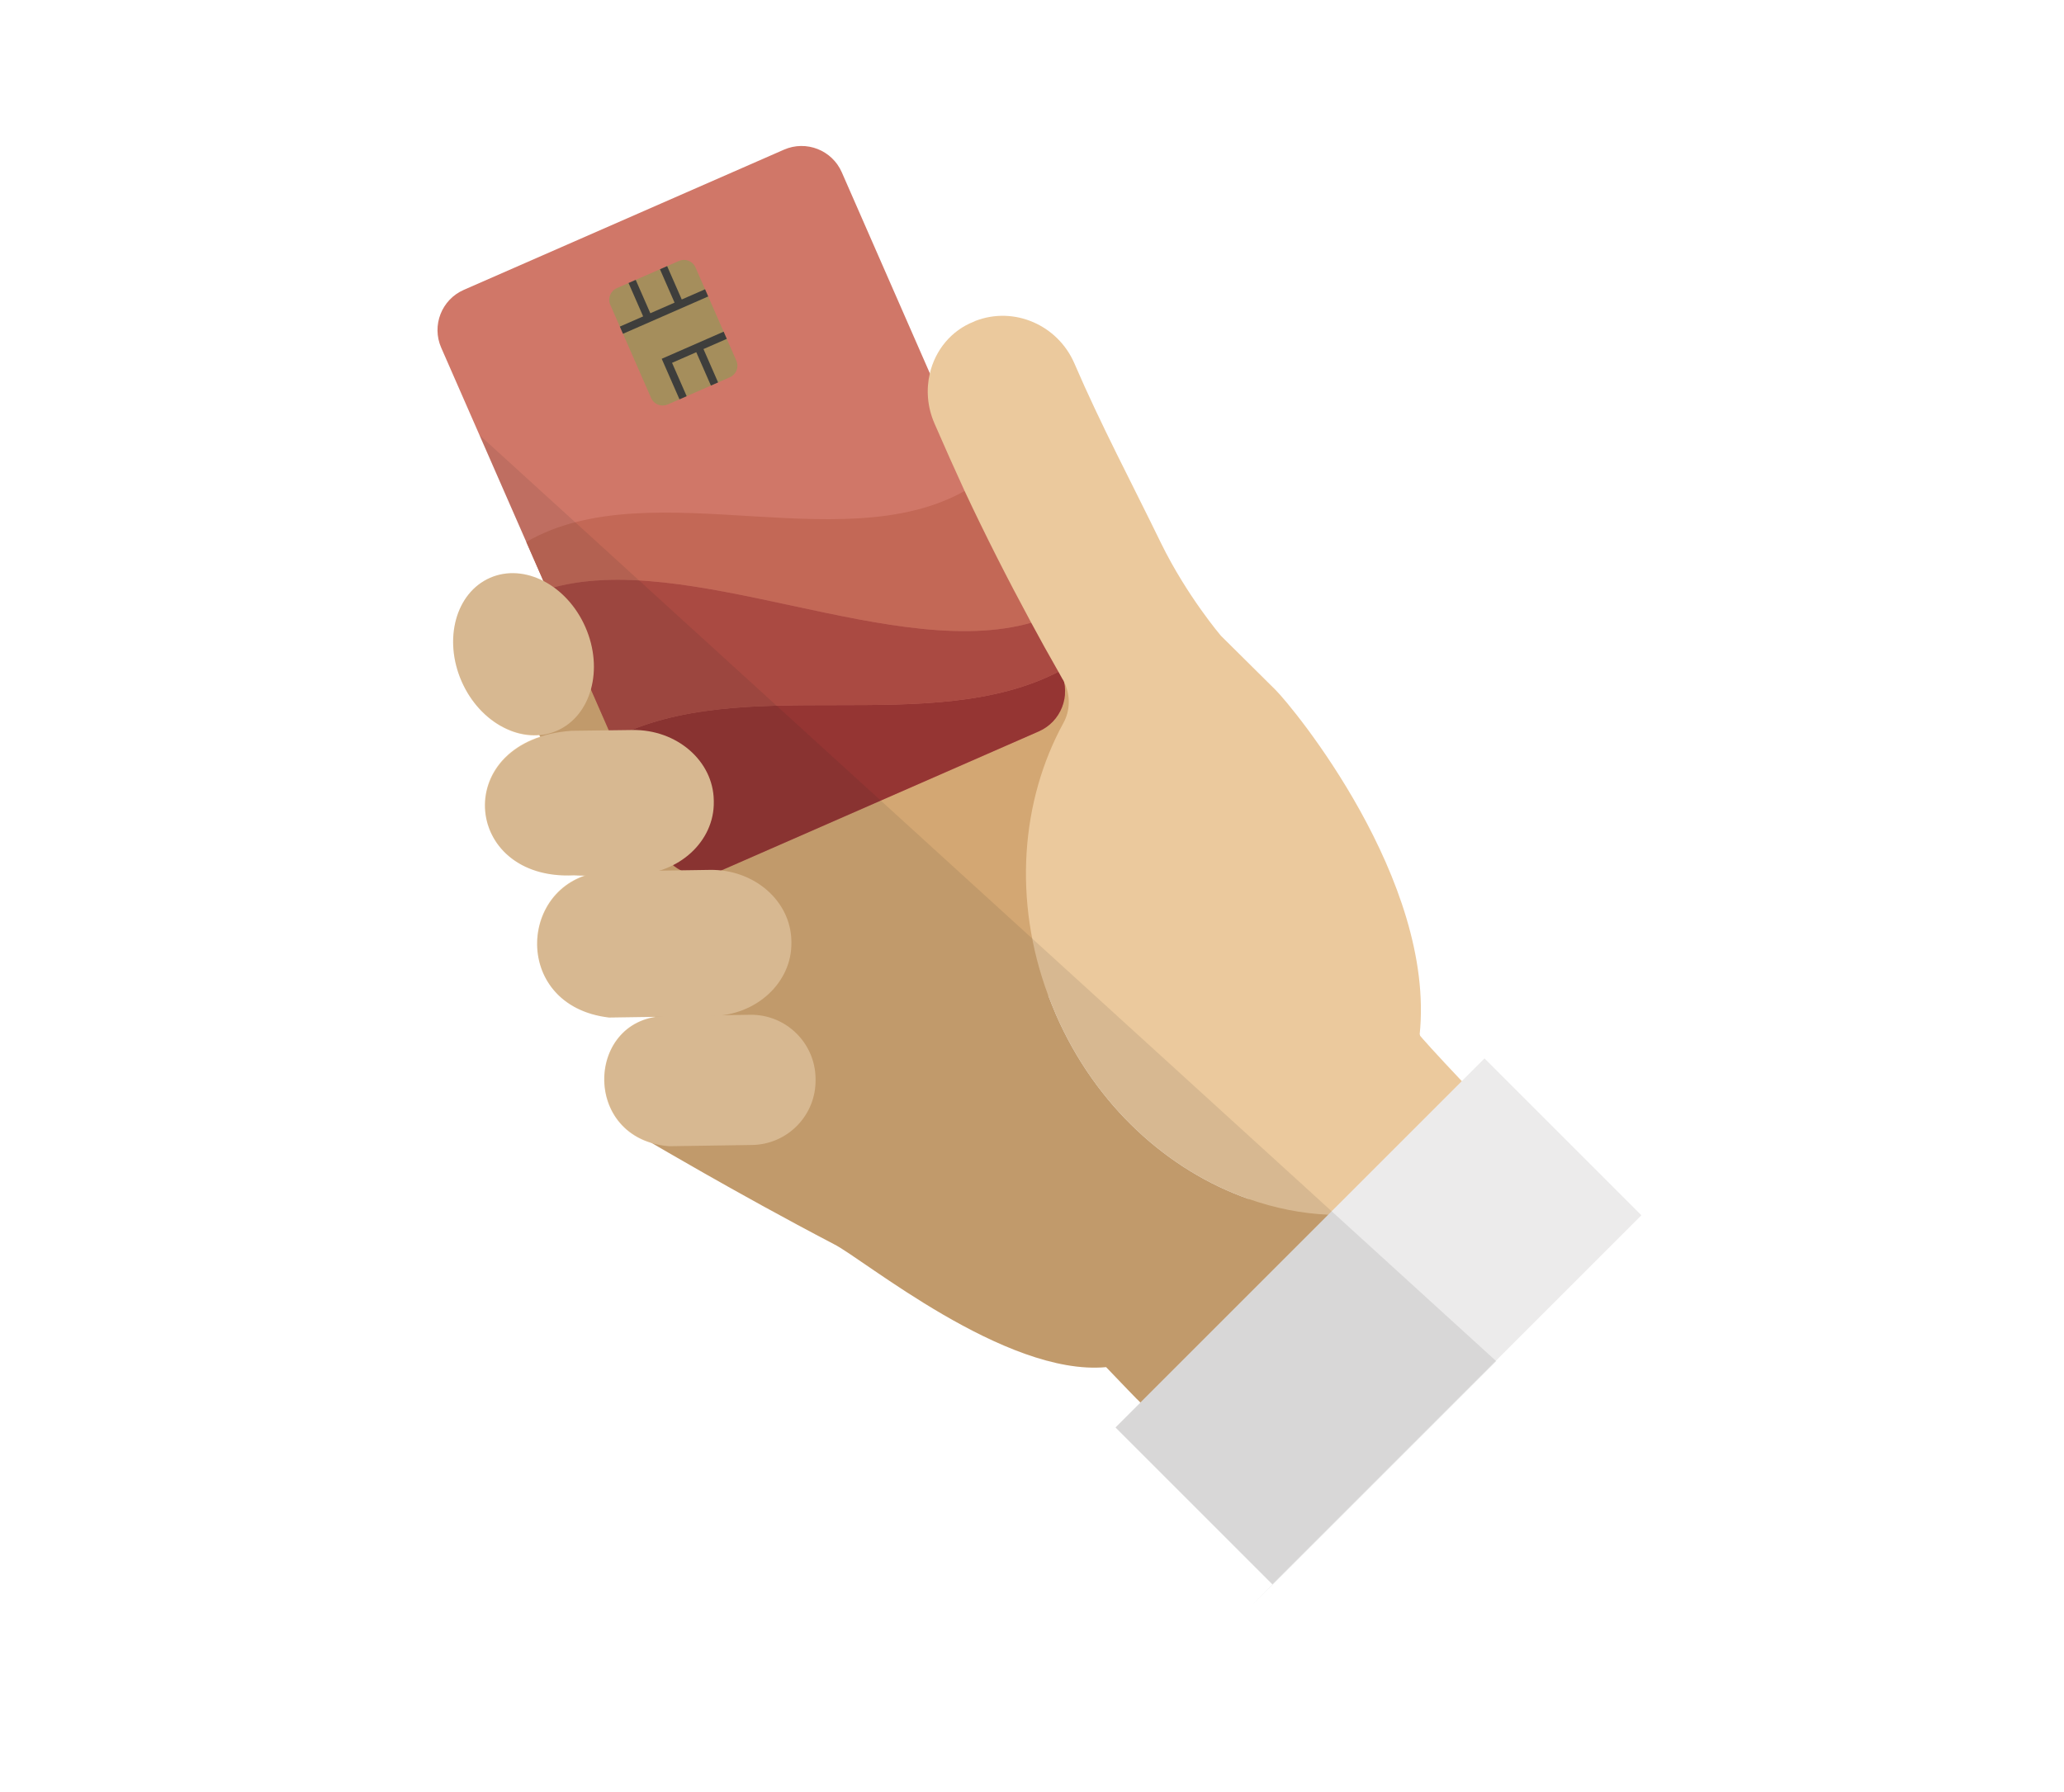 <?xml version="1.0" encoding="utf-8"?>
<!-- Generator: Adobe Illustrator 16.0.0, SVG Export Plug-In . SVG Version: 6.00 Build 0)  -->
<!DOCTYPE svg PUBLIC "-//W3C//DTD SVG 1.1//EN" "http://www.w3.org/Graphics/SVG/1.1/DTD/svg11.dtd">
<svg version="1.1" xmlns="http://www.w3.org/2000/svg" xmlns:xlink="http://www.w3.org/1999/xlink" x="0px" y="0px" width="350px"
	 height="304px" viewBox="0 0 350 304" enable-background="new 0 0 350 304" xml:space="preserve">
<g id="Capa_1">
	<path fill="#D3A773" d="M241.482,189.813l-0.752-14.271l-22.756-52.648l-13.957-18.039l-23.668,10.388l-0.119,0.039l-38.613,16.89
		l-12.013,5.273l-7.493-17.127l-6.265-14.272l-0.752-1.745l-0.674,0.278l-13.916,6.105l-2.538,1.109h-0.04l-10.147,4.44l3.686,8.405
		v0.04l0.119,0.276h0.041v0.04l10.029,22.916l0.239,0.594l5.391,12.291l4.242-1.863l-0.436,13.518v0.08l-0.674,21.289l0.159,0.08
		c0.754,0.436,4.004,2.338,8.881,5.113c5.59,3.174,13.32,7.494,21.963,12.014c4.876,2.418,29.021,22.438,46.148,20.852
		c1.109,1.15,2.379,2.498,3.766,3.926c0.477,0.475,0.912,0.951,1.389,1.428c0.238,0.238,0.475,0.436,0.672,0.674
		c5.393,5.629,11.143,11.576,11.143,11.576l38.059-14.867l1.148-0.475L241.482,189.813z M179.082,172.132
		c-0.475-1.109-0.912-2.219-1.348-3.33l34.055,34.572C198.07,198.575,185.822,187.554,179.082,172.132"/>
	<path fill="#D07768" d="M121.861,147.829l54.29-23.777c3.766-1.65,5.48-6.041,3.834-9.807l-37.241-85.025
		c-1.649-3.766-6.041-5.483-9.806-3.833l-54.29,23.777c-3.766,1.649-5.482,6.041-3.832,9.807l37.24,85.027
		C113.705,147.762,118.094,149.478,121.861,147.829"/>
	<path fill="#A58E5C" d="M103.484,51.685l6.931,15.827c0.475,1.079,1.744,1.561,2.822,1.087l10.534-4.613
		c1.08-0.472,1.57-1.724,1.097-2.803l-6.932-15.828c-0.474-1.079-1.725-1.568-2.805-1.096l-10.534,4.614
		C103.518,49.346,103.012,50.604,103.484,51.685"/>
	<path fill="#C36856" d="M165.81,81.886l10.239,23.375c-23.604,7.724-59.495-12.608-83.288-5.315l-3.516-8.028
		C110.778,79.466,145.067,96.14,165.81,81.886"/>
	<path fill="#AA4A42" d="M179.781,113.784c-21.926,11.555-53.929,0.099-75.916,11.514L92.761,99.945
		c23.792-7.293,59.684,13.04,83.288,5.316L179.781,113.784z"/>
	<path fill="#953533" d="M179.781,113.784l0.201,0.46c1.65,3.767-0.066,8.157-3.832,9.807l-54.29,23.777
		c-3.765,1.649-8.156-0.066-9.806-3.832l-8.189-18.698C125.853,113.883,157.855,125.339,179.781,113.784"/>
	<polygon fill="#3E3E3C" points="105.108,55.393 105.642,56.611 120.093,50.282 119.56,49.063 115.607,50.795 113.129,45.136 
		111.911,45.669 114.388,51.329 110.279,53.128 107.801,47.469 106.583,48.003 109.061,53.662 	"/>
	<polygon fill="#3E3E3C" points="112.21,60.853 115.222,67.73 116.441,67.197 113.963,61.538 118.071,59.737 120.551,65.396 
		121.769,64.862 119.291,59.204 123.244,57.473 122.709,56.255 	"/>
	<path fill="#EBC99D" d="M78.276,115.569c3.135,7.159,10.378,10.905,16.176,8.366c5.798-2.54,7.957-10.401,4.82-17.562
		c-3.135-7.16-10.378-10.906-16.177-8.368C77.299,100.546,75.141,108.409,78.276,115.569"/>
	<path fill="#EBC99D" d="M97.309,148.465c2.55,0.188,10.295-0.131,10.295-0.131c7.521-0.113,13.538-5.636,13.438-12.338
		l-0.004-0.246c-0.1-6.703-6.278-12.046-13.8-11.933l-10.295,0.131C76.341,125.372,78.201,149.392,97.309,148.465"/>
	<path fill="#EBC99D" d="M103.274,172.583l17.49-0.26c7.521-0.111,13.539-5.695,13.437-12.469l-0.003-0.247
		c-0.101-6.775-6.281-12.178-13.802-12.065l-17.49,0.261C87.872,148.554,86.279,170.587,103.274,172.583"/>
	<path fill="#EBC99D" d="M113.493,194.409l14.039-0.209c6.036-0.09,10.858-5.059,10.768-11.094l-0.002-0.223
		c-0.091-6.035-5.058-10.855-11.094-10.768l-14.039,0.209C99.276,172.235,98.394,193.271,113.493,194.409"/>
	<path fill="#EBC99D" d="M247.906,183.392c-4.242-4.48-7.176-7.73-7.176-7.85c2.775-26.246-21.529-55.662-24.461-58.556
		l-9.238-9.159c0,0-5.748-6.739-10.109-15.62c-4.955-10.189-10.268-20.179-14.748-30.605c-2.814-6.463-10.188-9.713-16.769-7.175
		l-0.239,0.118c-3.886,1.506-6.58,4.877-7.493,8.802c-0.635,2.695-0.436,5.668,0.792,8.484c1.666,3.845,3.372,7.651,5.115,11.457
		c3.529,7.532,7.294,14.946,11.259,22.281c1.508,2.814,3.053,5.589,4.641,8.364c0.234,0.438,0.514,0.913,0.75,1.348
		c0.043,0,0.043,0.04,0.043,0.04c0.078,0.12,0.154,0.278,0.197,0.396c1.068,2.221,1.029,4.797-0.16,6.939
		c-7.176,13.122-8.563,30.05-2.576,46.146c0.436,1.111,0.871,2.221,1.348,3.33c6.738,15.422,18.99,26.443,32.707,31.242
		c4.4,1.545,8.92,2.457,13.479,2.654c1.666,0.119,3.332,0.119,4.996,0c0.355,0,13.123,28.109,13.479,28.109l26.879-27.912
		C264.002,200.2,254.408,190.29,247.906,183.392"/>
	
		<rect x="214.936" y="179.903" transform="matrix(0.707 0.707 -0.707 0.707 226.965 -99.633)" fill="#ECEBEB" width="37.629" height="88.503"/>
	<g opacity="0.1">
		<g>
			<defs>
				<rect id="SVGID_1_" x="76.836" y="73.792" width="176.887" height="198.594"/>
			</defs>
			<clipPath id="SVGID_2_">
				<use xlink:href="#SVGID_1_"  overflow="visible"/>
			</clipPath>
			<path clip-path="url(#SVGID_2_)" fill="#222120" d="M81.306,73.793l10.838,24.743c-2.919-1.498-6.163-1.794-9.049-0.53
				c-5.797,2.539-7.956,10.402-4.819,17.562c2.615,5.971,8.081,9.507,13.188,9.064l0.002,0.003v0.041l0.12,0.277h0.04v0.04
				l0.008,0.019c-14.704,4.844-11.575,24.288,5.676,23.453c0.489,0.036,1.199,0.049,1.979,0.055
				c-11.512,3.811-11.509,22.244,3.986,24.064l7.817-0.117v0.045c-10.914,1.771-11.792,17.922-0.674,21.299v0.006l0.159,0.08
				c0.752,0.438,4.004,2.34,8.88,5.115c5.59,3.172,13.32,7.492,21.963,12.012c4.875,2.418,29.019,22.438,46.146,20.854
				c1.111,1.15,2.379,2.498,3.766,3.926c0.477,0.475,0.912,0.949,1.389,1.426c0.238,0.238,0.477,0.436,0.674,0.674l0.002,0.002
				l-4.238,4.238l26.605,26.607l-3.637,3.637l4.371-4.293l37.225-37.227L81.306,73.793z"/>
		</g>
	</g>
</g>
<g id="Capa_2" display="none">
	<path display="inline" fill="#D07768" d="M88.811,155.016l69.188,71.402c4.801,4.952,12.707,5.078,17.659,0.277l111.827-108.359
		c4.953-4.8,5.079-12.708,0.278-17.66l-69.187-71.401c-4.8-4.953-12.707-5.077-17.661-0.278L89.089,137.357
		C84.136,142.157,84.011,150.063,88.811,155.016"/>
	<path display="inline" fill="#A58E5C" d="M229.167,69.792L208.351,89.96c-1.421,1.377-1.432,3.655-0.057,5.075l13.425,13.853
		c1.375,1.422,3.63,1.456,5.05,0.082l20.815-20.171c1.421-1.376,1.454-3.63,0.081-5.052l-13.427-13.855
		C232.863,68.474,230.588,68.415,229.167,69.792"/>
	<path display="inline" fill="#C36856" d="M218.217,185.456l-30.743,29.79c-25.972-32.575-15.044-100.906-40.447-134.03
		l10.556-10.229C189.774,97.534,183.657,161.202,218.217,185.456"/>
	<path display="inline" fill="#AA4A42" d="M176.265,226.107c-31.01-27.692-31.759-84.708-62.584-112.579l33.345-32.312
		c25.406,33.123,14.476,101.454,40.448,134.028L176.265,226.107z"/>
	<path display="inline" fill="#953533" d="M176.265,226.107l-0.607,0.588c-4.953,4.801-12.858,4.675-17.66-0.278l-69.187-71.401
		c-4.8-4.952-4.675-12.859,0.28-17.659l24.59-23.828C144.506,141.399,145.255,198.415,176.265,226.107"/>
	<polygon display="inline" fill="#3E3E3C" points="224.289,74.518 222.687,76.069 241.104,95.078 242.707,93.524 237.67,88.325 
		245.113,81.114 243.559,79.512 236.116,86.722 230.88,81.319 238.322,74.106 236.768,72.504 229.324,79.715 	"/>
	<polygon display="inline" fill="#3E3E3C" points="219.869,88.878 210.822,97.645 212.376,99.248 219.819,92.035 225.055,97.44 
		217.613,104.653 219.167,106.255 226.61,99.043 231.646,104.241 233.248,102.689 	"/>
	<polygon display="inline" fill="#FFFFFF" points="233.329,190.754 239.572,197.745 265.043,171.776 258.437,164.337 	"/>
	<polygon display="inline" fill="#FFFFFF" points="263.244,162.579 269.485,169.57 294.957,143.601 288.354,136.163 	"/>
	<path display="inline" fill-rule="evenodd" clip-rule="evenodd" fill="#733A36" d="M94.995,135.295h162.542
		c9.202,0,16.73,7.529,16.73,16.731v86.053c0,9.202-7.528,16.73-16.73,16.73H94.995c-9.204,0-16.731-7.528-16.731-16.73v-86.053
		C78.264,142.825,85.791,135.295,94.995,135.295"/>
	
		<path display="inline" fill="none" stroke="#B48D8A" stroke-width="3.12" stroke-linecap="round" stroke-linejoin="round" stroke-miterlimit="22.926" stroke-dasharray="3.12,9.36" d="
		M99.775,145.496h152.98c5.915,0,10.755,4.843,10.755,10.759v77.596c0,5.915-4.84,10.757-10.755,10.757H99.775
		c-5.916,0-10.755-4.842-10.755-10.757v-77.596C89.02,150.339,93.859,145.496,99.775,145.496z"/>
	<path display="inline" fill-rule="evenodd" clip-rule="evenodd" fill="#B48D8A" d="M164.611,130.33h23.309
		c2.493,0,4.531,2.038,4.531,4.531v30.545c0,2.493-2.038,4.532-4.531,4.532h-23.309c-2.495,0-4.534-2.039-4.534-4.532v-30.545
		C160.077,132.368,162.116,130.33,164.611,130.33"/>
</g>
<g id="Capa_3" display="none">
	<path display="inline" fill="#D79E2F" d="M135.112,89.445c-4.597,14.154,3.15,29.354,17.309,33.952l16.646-51.257
		C154.908,67.542,139.71,75.292,135.112,89.445"/>
	<path display="inline" fill="#D79E2F" d="M186.37,106.093c-0.868,2.676-2.115,5.126-3.669,7.303
		c-2.231,3.139-5.083,5.715-8.328,7.613c-5.02,2.946-10.959,4.255-16.958,3.505c-1.668-0.21-3.338-0.58-4.995-1.118l16.646-51.257
		c0.578,0.187,1.15,0.393,1.707,0.619C183.836,77.979,190.779,92.518,186.37,106.093"/>
	<path display="inline" fill="#E5C039" d="M164.093,70.523c-14.155-4.596-29.354,3.154-33.951,17.308
		c-4.6,14.155,3.148,29.354,17.303,33.951c14.153,4.596,29.355-3.15,33.953-17.304C185.996,90.324,178.247,75.12,164.093,70.523"/>
	<path display="inline" fill="#D79E2F" d="M134.452,89.231c-3.823,11.774,2.619,24.416,14.394,28.239l13.846-42.63
		C150.917,71.014,138.277,77.458,134.452,89.231"/>
	<path display="inline" fill="#D79E2F" d="M162.691,74.838l-13.846,42.632c11.774,3.823,24.414-2.619,28.239-14.394
		C180.909,91.303,174.466,78.662,162.691,74.838"/>
	<path display="inline" fill="#E5C039" d="M149.718,81.857c-0.114,0.354-0.319,0.619-0.496,0.808
		c-0.122-0.167-0.323-0.351-0.612-0.444c-0.747-0.242-1.637,0.135-2.568,3.006c-0.747,2.296-0.645,3.007,0.088,3.246
		c0.405,0.131,0.797,0.189,1.089,0.137c0.038,0.243,0.021,0.604-0.081,0.916c-0.2,0.617-0.917,0.777-1.917,0.453
		c-1.467-0.478-1.948-1.448-0.751-5.13c1.397-4.299,3.074-4.554,4.255-4.171C149.838,81.04,149.846,81.463,149.718,81.857"/>
	<path display="inline" fill="#E5C039" d="M151.811,81.83c1.65,0.536,2.375,1.391,1.682,3.525c-0.424,1.301-1.045,1.924-1.719,2.169
		c0.245,0.719,0.497,2.073-0.081,4.089c-0.082,0.248-0.162,0.31-0.868,0.081c-0.222-0.071-0.519-0.179-0.839-0.314
		c0.616-2.075,0.466-3.269,0.304-3.83l-0.243-0.066l-0.108-0.035l-1.065,3.28c-0.086,0.262-0.109,0.254-1.538-0.209l2.894-8.916
		c0,0,0.085-0.261,0.347-0.173L151.811,81.83z M150.378,86.1l0.278,0.089c0.417,0.136,0.778-0.079,1.222-1.442
		c0.306-0.943,0.272-1.418-0.146-1.555l-0.371-0.121L150.378,86.1z"/>
	<path display="inline" fill="#E5C039" d="M154.594,92.586c-0.085,0.263-0.058,0.272-1.542-0.209l1.223-3.765l0.049-5.722
		c0.006-0.242,0.034-0.234,1.736,0.319l-0.175,1.837c-0.068,0.69-0.305,2.046-0.443,2.655c0.244-0.574,0.867-1.818,1.217-2.416
		l0.784-1.341c0.163-0.234,0.163-0.234,1.645,0.248l-3.327,4.803L154.594,92.586z"/>
	<path display="inline" fill="#E5C039" d="M160.896,84.781c1.65,0.537,2.376,1.392,1.683,3.526
		c-0.768,2.363-2.214,2.528-3.446,2.128l-0.104-0.034l-1.065,3.28c-0.085,0.262-0.099,0.258-1.541-0.21l2.895-8.916
		c0.06-0.183,0.122-0.248,0.348-0.173l0.104,0.034L160.896,84.781z M159.741,89.142c0.417,0.134,0.778-0.081,1.254-1.547
		c0.273-0.842,0.24-1.316-0.179-1.452l-0.367-0.118l-0.982,3.027L159.741,89.142z"/>
	<path display="inline" fill="#E5C039" d="M168.501,87.251l-0.359,1.101c-0.064,0.208-0.164,0.236-0.347,0.176l-1.405-0.455
		l-2.452,7.55c-0.084,0.263-0.109,0.255-1.538-0.21l2.537-7.812l-1.598-0.519l0.357-1.103c0.061-0.184,0.162-0.235,0.344-0.175
		L168.501,87.251z"/>
	<path display="inline" fill="#E5C039" d="M170.867,87.87c1.703,0.553,2.007,1.757,0.833,5.373
		c-1.197,3.685-2.328,4.579-4.048,4.021c-1.713-0.557-2.07-1.659-0.81-5.542C168,88.159,169.175,87.321,170.867,87.87
		 M168.221,95.78c0.657,0.214,1.102-0.671,1.859-3.006c0.745-2.29,0.96-3.18,0.268-3.405c-0.629-0.205-1.106,0.639-1.946,3.225
		C167.735,94.65,167.553,95.563,168.221,95.78"/>
	<path display="inline" fill="#E5C039" d="M141.25,92.008c-0.114,0.353-0.317,0.625-0.493,0.811
		c-0.121-0.168-0.322-0.349-0.61-0.442c-0.75-0.244-1.639,0.134-2.569,3.002c-0.746,2.292-0.646,3.01,0.091,3.25
		c0.405,0.132,0.794,0.182,1.085,0.133c0.036,0.242,0.019,0.601-0.082,0.915c-0.201,0.616-0.917,0.772-1.91,0.45
		c-1.47-0.478-1.953-1.444-0.755-5.128c1.395-4.301,3.074-4.552,4.253-4.169C141.373,91.191,141.377,91.614,141.25,92.008"/>
	<path display="inline" fill="#E5C039" d="M141.182,98.695c-0.278,0.855-0.264,1.305,0.428,1.531
		c0.315,0.102,0.623,0.13,0.826,0.094l2.449-7.537c0.088-0.276,0.088-0.276,1.57,0.205l-2.862,8.808
		c-0.382,0.11-1.299,0.128-2.417-0.234c-2.055-0.667-1.958-1.955-1.486-3.408l2.072-6.382c0.091-0.278,0.091-0.278,1.6,0.211
		L141.182,98.695z"/>
	<path display="inline" fill="#E5C039" d="M148.617,93.688c1.654,0.539,2.373,1.396,1.679,3.533
		c-0.422,1.298-1.041,1.924-1.716,2.167c0.244,0.718,0.499,2.079-0.082,4.088c-0.081,0.253-0.158,0.313-0.868,0.083
		c-0.221-0.072-0.521-0.185-0.836-0.317c0.615-2.072,0.468-3.268,0.298-3.828l-0.237-0.062l-0.106-0.035l-1.063,3.273
		c-0.085,0.264-0.113,0.255-1.538-0.208l2.895-8.913c0,0,0.084-0.262,0.343-0.179L148.617,93.688z M147.187,97.965l0.277,0.09
		c0.417,0.136,0.778-0.079,1.222-1.443c0.306-0.945,0.272-1.418-0.149-1.556l-0.367-0.12L147.187,97.965z"/>
	<path display="inline" fill="#E5C039" d="M153.271,95.2c1.653,0.538,2.377,1.397,1.683,3.534c-0.422,1.298-1.046,1.923-1.72,2.166
		c0.243,0.717,0.498,2.078-0.082,4.088c-0.082,0.253-0.163,0.312-0.868,0.082c-0.222-0.071-0.518-0.183-0.838-0.317
		c0.616-2.073,0.468-3.268,0.302-3.827l-0.244-0.064l-0.104-0.033l-1.063,3.272c-0.086,0.265-0.109,0.257-1.539-0.208l2.894-8.914
		c0,0,0.086-0.262,0.346-0.179L153.271,95.2z M151.84,99.477l0.276,0.088c0.418,0.138,0.78-0.079,1.222-1.442
		c0.307-0.943,0.271-1.418-0.149-1.555l-0.366-0.119L151.84,99.477z"/>
	<path display="inline" fill="#E5C039" d="M157.19,105.188c-0.394,1.214-0.42,1.293-0.672,1.212l-3.066-0.996l2.895-8.913
		c0,0,0.098-0.26,0.345-0.179l3.148,1.022c-0.379,1.167-0.423,1.301-0.686,1.216l-1.688-0.547l-0.727,2.239l1.595,0.517
		c-0.358,1.103-0.435,1.338-0.67,1.263l-1.36-0.443l-0.975,3.004L157.19,105.188z"/>
	<path display="inline" fill="#E5C039" d="M163.557,98.833c0.086-0.264,0.114-0.253,1.539,0.209l-2.896,8.913
		c-0.049,0.16-0.174,0.233-0.344,0.178l-1.13-0.367l-0.248-3.962c-0.048-0.827,0.054-2.216,0.155-3.197
		c-0.225,1.091-0.538,2.277-0.806,3.101l-1.021,3.145c-0.086,0.264-0.099,0.258-1.542-0.21l2.895-8.913
		c0.059-0.183,0.163-0.236,0.348-0.176l1.152,0.373l0.257,3.896c0.055,0.872-0.046,2.112-0.127,3.031
		c0.24-1.139,0.492-2.09,0.778-2.969L163.557,98.833z"/>
	<path display="inline" fill="#E5C039" d="M169.278,101.111c-0.114,0.353-0.317,0.623-0.493,0.812
		c-0.118-0.168-0.322-0.35-0.61-0.442c-0.746-0.244-1.639,0.132-2.569,3c-0.746,2.294-0.646,3.01,0.091,3.25
		c0.403,0.132,0.795,0.182,1.086,0.134c0.036,0.241,0.019,0.601-0.083,0.915c-0.2,0.616-0.917,0.773-1.913,0.45
		c-1.468-0.478-1.948-1.444-0.752-5.13c1.396-4.3,3.074-4.55,4.253-4.167C169.402,100.295,169.405,100.716,169.278,101.111"/>
	<path display="inline" fill="#E5C039" d="M169.766,110.411c-0.086,0.264-0.059,0.273-1.539-0.209l1.22-3.76l0.046-5.722
		c0.008-0.248,0.035-0.237,1.739,0.317l-0.177,1.842c-0.066,0.686-0.304,2.047-0.44,2.653c0.24-0.572,0.863-1.823,1.217-2.417
		l0.783-1.338c0.165-0.238,0.165-0.238,1.646,0.242l-3.331,4.804L169.766,110.411z"/>
	<g display="inline" opacity="0.3">
		<g>
			<defs>
				<rect id="SVGID_3_" x="128.837" y="69.271" width="52.225" height="41.883"/>
			</defs>
			<clipPath id="SVGID_4_">
				<use xlink:href="#SVGID_3_"  overflow="visible"/>
			</clipPath>
			<path clip-path="url(#SVGID_4_)" fill="#E5C039" d="M157.668,69.271l-24.769,12.622c-1.121,1.805-2.05,3.774-2.741,5.883
				l33.878-17.271C161.925,69.824,159.788,69.42,157.668,69.271"/>
			<path clip-path="url(#SVGID_4_)" fill="#E5C039" d="M172.5,75.021l-43.659,22.256c0.206,4.993,1.81,9.797,4.542,13.877
				l47.681-24.299C179.363,82.245,176.421,78.127,172.5,75.021"/>
		</g>
	</g>
	<path display="inline" fill="#D79E2F" d="M82.975,72.242c3.398,10.77,14.88,16.747,25.652,13.348l-12.3-39.001
		C85.554,49.988,79.578,61.474,82.975,72.242"/>
	<path display="inline" fill="#D79E2F" d="M121.976,59.941c0.643,2.038,0.951,4.1,0.952,6.129c0.004,2.921-0.623,5.771-1.79,8.374
		c-1.804,4.031-4.895,7.457-8.933,9.636c-1.123,0.606-2.317,1.113-3.579,1.51l-12.3-39c0.44-0.138,0.883-0.265,1.327-0.369
		C108.022,43.691,118.718,49.612,121.976,59.941"/>
	<path display="inline" fill="#E5C039" d="M92.541,47.784c-10.77,3.396-16.746,14.882-13.348,25.652
		c3.397,10.77,14.879,16.746,25.649,13.349c10.77-3.396,16.748-14.88,13.352-25.65C114.796,50.366,103.311,44.387,92.541,47.784"/>
	<path display="inline" fill="#D79E2F" d="M82.473,72.4c2.826,8.959,12.376,13.929,21.335,11.104L93.575,51.066
		C84.617,53.892,79.646,63.442,82.473,72.4"/>
	<path display="inline" fill="#D79E2F" d="M93.576,51.067l10.232,32.438c8.958-2.824,13.929-12.376,11.103-21.336
		C112.084,53.212,102.535,48.242,93.576,51.067"/>
	<path display="inline" fill="#E5C039" d="M88.653,61.12c0.084,0.27,0.075,0.523,0.051,0.718c-0.149-0.049-0.355-0.074-0.576-0.005
		c-0.564,0.178-0.949,0.803-0.261,2.989c0.551,1.748,0.928,2.141,1.486,1.966c0.309-0.098,0.574-0.234,0.733-0.395
		c0.131,0.134,0.279,0.365,0.354,0.601c0.147,0.47-0.225,0.885-0.986,1.123c-1.116,0.354-1.84-0.034-2.724-2.836
		c-1.034-3.272-0.107-4.168,0.79-4.451C88.368,60.562,88.56,60.82,88.653,61.12"/>
	<path display="inline" fill="#E5C039" d="M89.935,60.182c1.256-0.399,2.08-0.188,2.592,1.435c0.313,0.99,0.203,1.65-0.106,2.097
		c0.468,0.337,1.221,1.064,1.753,2.563c0.059,0.189,0.036,0.264-0.501,0.433c-0.168,0.052-0.4,0.117-0.657,0.174
		c-0.534-1.553-1.153-2.224-1.502-2.499l-0.178,0.065l-0.082,0.024l0.788,2.497c0.063,0.201,0.044,0.206-1.043,0.549l-2.139-6.783
		c0,0-0.063-0.197,0.139-0.261L89.935,60.182z M90.932,63.45l0.21-0.067c0.318-0.099,0.446-0.392,0.119-1.429
		c-0.227-0.719-0.457-0.996-0.774-0.898l-0.282,0.089L90.932,63.45z"/>
	<path display="inline" fill="#E5C039" d="M96.394,65.6c0.063,0.198,0.084,0.193-1.045,0.548l-0.903-2.863l-2.49-3.557
		c-0.104-0.152-0.083-0.159,1.214-0.567l0.7,1.212c0.263,0.455,0.713,1.398,0.897,1.834c-0.103-0.462-0.266-1.504-0.313-2.028
		l-0.106-1.174c-0.001-0.214-0.001-0.214,1.125-0.571l0.061,4.432L96.394,65.6z"/>
	<path display="inline" fill="#E5C039" d="M96.848,58c1.256-0.396,2.081-0.187,2.592,1.438c0.567,1.798-0.252,2.538-1.189,2.832
		l-0.079,0.026l0.786,2.496c0.063,0.198,0.053,0.202-1.044,0.549l-2.14-6.784c-0.044-0.139-0.033-0.208,0.138-0.261l0.079-0.025
		L96.848,58z M98.056,61.203c0.318-0.101,0.446-0.393,0.093-1.509c-0.201-0.641-0.43-0.918-0.75-0.817l-0.279,0.087l0.727,2.303
		L98.056,61.203z"/>
	<path display="inline" fill="#E5C039" d="M102.635,56.175l0.265,0.837c0.049,0.157,0.002,0.219-0.138,0.263l-1.069,0.337
		l1.813,5.744c0.062,0.201,0.044,0.207-1.043,0.549l-1.875-5.943l-1.217,0.383l-0.264-0.84c-0.044-0.14-0.005-0.215,0.135-0.259
		L102.635,56.175z"/>
	<path display="inline" fill="#E5C039" d="M104.369,55.515c1.295-0.409,2.014,0.201,2.88,2.953c0.884,2.804,0.58,3.854-0.729,4.268
		c-1.302,0.41-2.01-0.113-2.941-3.066C102.725,56.958,103.082,55.921,104.369,55.515 M106.22,61.568
		c0.5-0.158,0.384-0.9-0.176-2.676c-0.548-1.744-0.807-2.39-1.333-2.224c-0.48,0.152-0.402,0.883,0.218,2.85
		C105.42,61.084,105.712,61.728,106.22,61.568"/>
	<path display="inline" fill="#E5C039" d="M87.896,71.123c0.085,0.268,0.078,0.524,0.052,0.719
		c-0.149-0.051-0.354-0.075-0.572-0.006c-0.57,0.181-0.953,0.806-0.263,2.986c0.55,1.747,0.927,2.145,1.488,1.969
		c0.308-0.097,0.571-0.238,0.729-0.396c0.128,0.133,0.276,0.362,0.351,0.602c0.148,0.468-0.224,0.882-0.981,1.12
		c-1.118,0.353-1.841-0.034-2.727-2.837c-1.031-3.271-0.106-4.167,0.79-4.45C87.612,70.564,87.801,70.822,87.896,71.123"/>
	<path display="inline" fill="#E5C039" d="M90.799,75.284c0.205,0.648,0.413,0.923,0.939,0.756c0.24-0.075,0.442-0.193,0.551-0.308
		L90.481,70c-0.066-0.211-0.066-0.211,1.06-0.566l2.114,6.703c-0.188,0.235-0.746,0.652-1.596,0.919
		c-1.564,0.493-2.071-0.345-2.419-1.452l-1.533-4.854c-0.066-0.212-0.066-0.212,1.082-0.574L90.799,75.284z"/>
	<path display="inline" fill="#E5C039" d="M93.188,68.915c1.258-0.397,2.081-0.185,2.593,1.442c0.312,0.987,0.204,1.646-0.106,2.094
		c0.468,0.336,1.225,1.063,1.75,2.561c0.062,0.193,0.041,0.263-0.498,0.433c-0.169,0.053-0.403,0.117-0.66,0.172
		c-0.531-1.55-1.149-2.224-1.5-2.495l-0.174,0.065l-0.081,0.027l0.785,2.49c0.064,0.2,0.043,0.207-1.043,0.549l-2.138-6.781
		c0,0-0.063-0.202,0.134-0.264L93.188,68.915z M94.187,72.185l0.211-0.066c0.318-0.1,0.447-0.393,0.12-1.43
		c-0.228-0.719-0.457-0.997-0.777-0.895l-0.28,0.087L94.187,72.185z"/>
	<path display="inline" fill="#E5C039" d="M96.729,67.797c1.259-0.397,2.082-0.186,2.596,1.441c0.312,0.987,0.201,1.648-0.109,2.095
		c0.469,0.336,1.225,1.064,1.751,2.561c0.06,0.193,0.038,0.265-0.498,0.435c-0.17,0.052-0.402,0.114-0.659,0.171
		c-0.533-1.551-1.151-2.224-1.5-2.496l-0.179,0.067l-0.078,0.026l0.786,2.489c0.063,0.2,0.045,0.205-1.042,0.55l-2.141-6.783
		c0,0-0.061-0.2,0.136-0.263L96.729,67.797z M97.728,71.068l0.212-0.066c0.316-0.1,0.446-0.393,0.119-1.429
		c-0.228-0.719-0.459-0.996-0.777-0.896l-0.279,0.087L97.728,71.068z"/>
	<path display="inline" fill="#E5C039" d="M103.551,72.24c0.292,0.924,0.31,0.985,0.118,1.046l-2.332,0.734l-2.14-6.78
		c0,0-0.054-0.204,0.135-0.263l2.395-0.757c0.28,0.888,0.313,0.99,0.111,1.054l-1.283,0.406l0.536,1.704L102.306,69
		c0.265,0.839,0.32,1.018,0.141,1.075l-1.034,0.326l0.721,2.285L103.551,72.24z"/>
	<path display="inline" fill="#E5C039" d="M104.685,65.509c-0.064-0.2-0.043-0.208,1.042-0.548l2.138,6.781
		c0.038,0.121-0.005,0.222-0.134,0.262l-0.86,0.271l-1.898-2.338c-0.396-0.49-0.943-1.393-1.313-2.044
		c0.342,0.772,0.671,1.643,0.868,2.271l0.755,2.392c0.064,0.201,0.053,0.204-1.044,0.55l-2.139-6.781
		c-0.044-0.14-0.002-0.219,0.137-0.262l0.877-0.278l1.875,2.294c0.416,0.515,0.901,1.325,1.257,1.928
		c-0.354-0.808-0.617-1.508-0.829-2.174L104.685,65.509z"/>
	<path display="inline" fill="#E5C039" d="M109.221,64.396c0.085,0.269,0.08,0.526,0.053,0.719
		c-0.146-0.054-0.354-0.074-0.572-0.005c-0.568,0.179-0.952,0.804-0.265,2.987c0.55,1.746,0.926,2.144,1.49,1.967
		c0.308-0.096,0.57-0.238,0.729-0.395c0.129,0.134,0.276,0.363,0.352,0.601c0.148,0.47-0.226,0.882-0.984,1.121
		c-1.116,0.353-1.84-0.032-2.724-2.838c-1.031-3.27-0.107-4.164,0.79-4.447C108.938,63.837,109.126,64.096,109.221,64.396"/>
	<path display="inline" fill="#E5C039" d="M113.619,69.927c0.064,0.199,0.083,0.193-1.042,0.549l-0.903-2.861l-2.492-3.556
		c-0.105-0.156-0.084-0.163,1.214-0.572l0.702,1.217c0.262,0.453,0.714,1.401,0.896,1.833c-0.104-0.458-0.27-1.507-0.313-2.028
		l-0.106-1.174c-0.003-0.218-0.003-0.218,1.125-0.575l0.059,4.437L113.619,69.927z"/>
	<g display="inline" opacity="0.3">
		<g>
			<defs>
				<rect id="SVGID_5_" x="78.286" y="46.858" width="31.938" height="39.56"/>
			</defs>
			<clipPath id="SVGID_6_">
				<use xlink:href="#SVGID_5_"  overflow="visible"/>
			</clipPath>
			<path clip-path="url(#SVGID_6_)" fill="#E5C039" d="M88.021,49.841L78.279,68.55c0.103,1.61,0.396,3.237,0.899,4.843
				l13.32-25.595C90.895,48.307,89.396,48.998,88.021,49.841"/>
			<path clip-path="url(#SVGID_6_)" fill="#E5C039" d="M99.717,46.858L82.55,79.844c2.328,2.993,5.435,5.254,8.921,6.573
				l18.75-36.021C107.141,48.297,103.508,47.049,99.717,46.858"/>
		</g>
	</g>
	<path display="inline" fill="#D79E2F" d="M183.063,54.103c3.855,12.221,16.887,19.005,29.114,15.148l-13.96-44.265
		C185.99,28.843,179.209,41.877,183.063,54.103"/>
	<path display="inline" fill="#D79E2F" d="M227.329,40.14c0.729,2.313,1.078,4.653,1.078,6.955c0.005,3.318-0.706,6.551-2.03,9.504
		c-2.047,4.575-5.558,8.463-10.139,10.937c-1.274,0.688-2.63,1.264-4.061,1.715l-13.96-44.265c0.497-0.158,1.001-0.3,1.506-0.42
		C211.491,21.697,223.631,28.416,227.329,40.14"/>
	<path display="inline" fill="#E5C039" d="M193.92,26.342c-12.223,3.855-19.004,16.89-15.149,29.113s16.887,19.007,29.11,15.151
		c12.223-3.854,19.009-16.889,15.154-29.111C219.18,29.271,206.144,22.488,193.92,26.342"/>
	<path display="inline" fill="#D79E2F" d="M182.492,54.281c3.208,10.168,14.046,15.809,24.215,12.603l-11.611-36.817
		C184.929,33.274,179.287,44.114,182.492,54.281"/>
	<path display="inline" fill="#D79E2F" d="M195.096,30.068l11.611,36.815c10.167-3.206,15.809-14.045,12.603-24.213
		C216.102,32.503,205.264,26.86,195.096,30.068"/>
	<path display="inline" fill="#E5C039" d="M189.509,41.478c0.097,0.304,0.085,0.593,0.056,0.813c-0.169-0.055-0.4-0.084-0.65-0.004
		c-0.643,0.202-1.08,0.911-0.298,3.392c0.626,1.983,1.053,2.431,1.686,2.231c0.351-0.11,0.652-0.265,0.831-0.447
		c0.149,0.15,0.318,0.412,0.401,0.682c0.169,0.532-0.253,1.003-1.117,1.275c-1.268,0.4-2.089-0.04-3.092-3.219
		c-1.171-3.714-0.121-4.731,0.896-5.054C189.185,40.844,189.401,41.138,189.509,41.478"/>
	<path display="inline" fill="#E5C039" d="M190.964,40.411c1.425-0.449,2.36-0.212,2.941,1.631c0.354,1.124,0.229,1.873-0.121,2.381
		c0.531,0.38,1.386,1.205,1.989,2.907c0.066,0.215,0.041,0.299-0.567,0.491c-0.192,0.06-0.455,0.134-0.746,0.2
		c-0.605-1.764-1.31-2.524-1.704-2.838l-0.202,0.075l-0.093,0.03l0.894,2.833c0.071,0.227,0.051,0.233-1.184,0.623l-2.43-7.7
		c0,0-0.068-0.224,0.158-0.295L190.964,40.411z M192.094,44.122l0.238-0.077c0.362-0.114,0.508-0.445,0.137-1.622
		c-0.259-0.817-0.518-1.132-0.88-1.016l-0.319,0.1L192.094,44.122z"/>
	<path display="inline" fill="#E5C039" d="M198.295,46.562c0.069,0.227,0.094,0.219-1.189,0.624l-1.023-3.252l-2.827-4.035
		c-0.116-0.174-0.093-0.181,1.376-0.644l0.797,1.375c0.297,0.517,0.809,1.587,1.017,2.083c-0.114-0.525-0.302-1.709-0.353-2.302
		l-0.123-1.331c-0.001-0.246-0.001-0.246,1.277-0.65l0.07,5.032L198.295,46.562z"/>
	<path display="inline" fill="#E5C039" d="M198.81,37.937c1.426-0.449,2.361-0.213,2.942,1.631c0.644,2.04-0.288,2.879-1.353,3.215
		l-0.09,0.028l0.893,2.833c0.073,0.227,0.061,0.231-1.186,0.625l-2.427-7.7c-0.051-0.159-0.038-0.236,0.155-0.295l0.089-0.028
		L198.81,37.937z M200.179,41.572c0.359-0.114,0.508-0.445,0.106-1.712c-0.229-0.726-0.488-1.042-0.852-0.928l-0.315,0.1
		l0.824,2.615L200.179,41.572z"/>
	<path display="inline" fill="#E5C039" d="M205.377,35.866l0.3,0.95c0.055,0.18,0.002,0.249-0.156,0.299l-1.214,0.383l2.058,6.52
		c0.071,0.227,0.05,0.234-1.185,0.623l-2.127-6.746l-1.38,0.436l-0.301-0.954c-0.05-0.158-0.006-0.244,0.152-0.293L205.377,35.866z"
		/>
	<path display="inline" fill="#E5C039" d="M207.345,35.117c1.469-0.464,2.286,0.229,3.271,3.351
		c1.003,3.182,0.656,4.375-0.827,4.844c-1.479,0.467-2.281-0.129-3.339-3.481C205.479,36.753,205.884,35.577,207.345,35.117
		 M209.445,41.987c0.568-0.179,0.438-1.021-0.198-3.039c-0.624-1.977-0.917-2.71-1.516-2.521c-0.544,0.171-0.457,1.001,0.246,3.234
		C208.539,41.438,208.868,42.169,209.445,41.987"/>
	<path display="inline" fill="#E5C039" d="M188.647,52.831c0.097,0.304,0.089,0.594,0.061,0.813c-0.169-0.059-0.4-0.083-0.649-0.005
		c-0.647,0.205-1.082,0.914-0.302,3.39c0.626,1.981,1.056,2.435,1.691,2.233c0.351-0.11,0.647-0.269,0.827-0.448
		c0.146,0.15,0.313,0.41,0.397,0.683c0.17,0.532-0.255,1-1.113,1.27c-1.269,0.401-2.089-0.036-3.093-3.219
		c-1.172-3.713-0.122-4.728,0.897-5.049C188.326,52.195,188.541,52.488,188.647,52.831"/>
	<path display="inline" fill="#E5C039" d="M191.944,57.552c0.232,0.739,0.468,1.048,1.065,0.86c0.272-0.085,0.502-0.221,0.626-0.349
		l-2.053-6.508c-0.074-0.238-0.074-0.238,1.203-0.642l2.399,7.608c-0.214,0.266-0.846,0.74-1.811,1.043
		c-1.775,0.561-2.352-0.392-2.747-1.646l-1.738-5.513c-0.076-0.239-0.076-0.239,1.227-0.65L191.944,57.552z"/>
	<path display="inline" fill="#E5C039" d="M194.654,50.324c1.428-0.45,2.362-0.208,2.944,1.638c0.354,1.12,0.231,1.868-0.122,2.377
		c0.532,0.381,1.392,1.208,1.988,2.909c0.069,0.217,0.047,0.297-0.567,0.489c-0.191,0.061-0.457,0.132-0.746,0.197
		c-0.604-1.761-1.306-2.527-1.705-2.833l-0.195,0.074l-0.094,0.03l0.891,2.827c0.073,0.227,0.047,0.234-1.183,0.623l-2.43-7.698
		c0,0-0.068-0.227,0.155-0.298L194.654,50.324z M195.788,54.037l0.241-0.077c0.359-0.114,0.506-0.444,0.135-1.622
		c-0.257-0.816-0.519-1.132-0.883-1.016l-0.316,0.099L195.788,54.037z"/>
	<path display="inline" fill="#E5C039" d="M198.672,49.058c1.429-0.451,2.366-0.211,2.947,1.636c0.354,1.12,0.228,1.869-0.123,2.378
		c0.53,0.38,1.388,1.207,1.987,2.906c0.07,0.218,0.043,0.3-0.566,0.492c-0.191,0.061-0.456,0.13-0.748,0.195
		c-0.603-1.76-1.304-2.526-1.7-2.833l-0.203,0.077l-0.089,0.028l0.891,2.827c0.071,0.227,0.051,0.233-1.183,0.623l-2.43-7.696
		c0,0-0.068-0.229,0.154-0.298L198.672,49.058z M199.808,52.769l0.239-0.075c0.361-0.114,0.506-0.445,0.135-1.622
		c-0.257-0.816-0.52-1.131-0.883-1.017l-0.315,0.1L199.808,52.769z"/>
	<path display="inline" fill="#E5C039" d="M206.416,54.098c0.33,1.048,0.353,1.117,0.135,1.186l-2.648,0.835l-2.428-7.698
		c0,0-0.062-0.229,0.154-0.298l2.719-0.857c0.316,1.007,0.354,1.124,0.126,1.195l-1.457,0.461l0.609,1.932l1.377-0.434
		c0.302,0.954,0.366,1.157,0.162,1.222l-1.174,0.368l0.816,2.595L206.416,54.098z"/>
	<path display="inline" fill="#E5C039" d="M207.703,46.458c-0.073-0.227-0.049-0.233,1.183-0.624l2.427,7.697
		c0.044,0.138-0.006,0.252-0.152,0.299l-0.977,0.308l-2.154-2.655c-0.448-0.555-1.071-1.58-1.49-2.32
		c0.389,0.877,0.762,1.866,0.985,2.578l0.857,2.715c0.071,0.226,0.059,0.229-1.187,0.623l-2.427-7.696
		c-0.05-0.158-0.004-0.25,0.154-0.298l0.996-0.314l2.128,2.604c0.473,0.584,1.023,1.503,1.428,2.189
		c-0.403-0.92-0.703-1.711-0.941-2.471L207.703,46.458z"/>
	<path display="inline" fill="#E5C039" d="M212.853,45.196c0.095,0.304,0.09,0.596,0.059,0.815c-0.165-0.06-0.4-0.084-0.647-0.006
		c-0.646,0.205-1.083,0.913-0.301,3.39c0.625,1.981,1.054,2.434,1.689,2.234c0.35-0.111,0.647-0.27,0.828-0.449
		c0.146,0.151,0.313,0.41,0.396,0.682c0.171,0.532-0.253,1-1.114,1.272c-1.268,0.4-2.089-0.038-3.092-3.219
		c-1.172-3.715-0.122-4.729,0.898-5.05C212.53,44.561,212.744,44.856,212.853,45.196"/>
	<path display="inline" fill="#E5C039" d="M217.845,51.472c0.071,0.227,0.095,0.221-1.186,0.623l-1.023-3.246l-2.828-4.037
		c-0.119-0.177-0.096-0.183,1.378-0.649l0.797,1.382c0.297,0.514,0.81,1.587,1.018,2.081c-0.118-0.522-0.306-1.712-0.354-2.303
		l-0.123-1.331c-0.003-0.25-0.003-0.25,1.276-0.654l0.066,5.035L217.845,51.472z"/>
	<g display="inline" opacity="0.3">
		<g>
			<defs>
				<rect id="SVGID_7_" x="177.74" y="25.291" width="36.243" height="44.896"/>
			</defs>
			<clipPath id="SVGID_8_">
				<use xlink:href="#SVGID_7_"  overflow="visible"/>
			</clipPath>
			<path clip-path="url(#SVGID_8_)" fill="#E5C039" d="M188.789,28.676l-11.054,21.235c0.115,1.825,0.448,3.673,1.02,5.495
				l15.117-29.05C192.051,26.935,190.352,27.72,188.789,28.676"/>
			<path clip-path="url(#SVGID_8_)" fill="#E5C039" d="M202.064,25.291l-19.482,37.438c2.642,3.398,6.168,5.966,10.125,7.46
				l21.28-40.883C210.49,26.924,206.366,25.508,202.064,25.291"/>
		</g>
	</g>
	<path display="inline" fill="#D07768" d="M93.612,195.949l62.762,64.77c4.354,4.493,11.526,4.605,16.019,0.254l101.44-98.298
		c4.495-4.354,4.607-11.526,0.254-16.02l-62.761-64.771c-4.355-4.493-11.528-4.605-16.021-0.25L93.865,179.931
		C89.371,184.283,89.258,191.456,93.612,195.949"/>
	<path display="inline" fill="#A58E5C" d="M220.934,118.638l-18.882,18.297c-1.29,1.25-1.301,3.315-0.052,4.602l12.177,12.568
		c1.248,1.288,3.293,1.319,4.581,0.071l18.883-18.296c1.287-1.249,1.319-3.292,0.072-4.581l-12.179-12.568
		C224.287,117.444,222.221,117.391,220.934,118.638"/>
	<path display="inline" fill="#C36856" d="M211.001,223.562l-27.888,27.023c-23.56-29.55-13.646-91.534-36.692-121.582l9.576-9.28
		C185.199,143.805,179.651,201.561,211.001,223.562"/>
	<path display="inline" fill="#AA4A42" d="M172.945,260.438c-28.13-25.119-28.81-76.842-56.773-102.122l30.25-29.313
		c23.046,30.048,13.132,92.033,36.692,121.582L172.945,260.438z"/>
	<path display="inline" fill="#953533" d="M172.945,260.438l-0.551,0.533c-4.493,4.355-11.665,4.243-16.019-0.252l-62.762-64.77
		c-4.354-4.494-4.241-11.665,0.252-16.021l22.307-21.613C144.135,183.596,144.814,235.318,172.945,260.438"/>
	<polygon display="inline" fill="#3E3E3C" points="216.508,122.927 215.055,124.335 231.762,141.576 233.216,140.167 
		228.646,135.453 235.397,128.911 233.988,127.457 227.237,133.997 222.486,129.096 229.238,122.554 227.828,121.1 221.076,127.642 
			"/>
	<polygon display="inline" fill="#3E3E3C" points="212.497,135.955 204.293,143.907 205.702,145.36 212.453,138.818 
		217.203,143.719 210.454,150.264 211.862,151.717 218.614,145.174 223.182,149.89 224.637,148.481 	"/>
	<g display="inline" opacity="0.1">
		<g>
			<defs>
				<rect id="SVGID_9_" x="104.604" y="262.987" width="148.213" height="12.235"/>
			</defs>
			<clipPath id="SVGID_10_">
				<use xlink:href="#SVGID_9_"  overflow="visible"/>
			</clipPath>
			<path clip-path="url(#SVGID_10_)" fill="#3E3E3C" d="M252.814,269.106c0-3.38-33.177-6.116-74.104-6.116
				c-40.926,0-74.104,2.736-74.104,6.116c0,3.377,33.177,6.116,74.104,6.116C219.638,275.223,252.814,272.483,252.814,269.106"/>
		</g>
	</g>
</g>
</svg>

